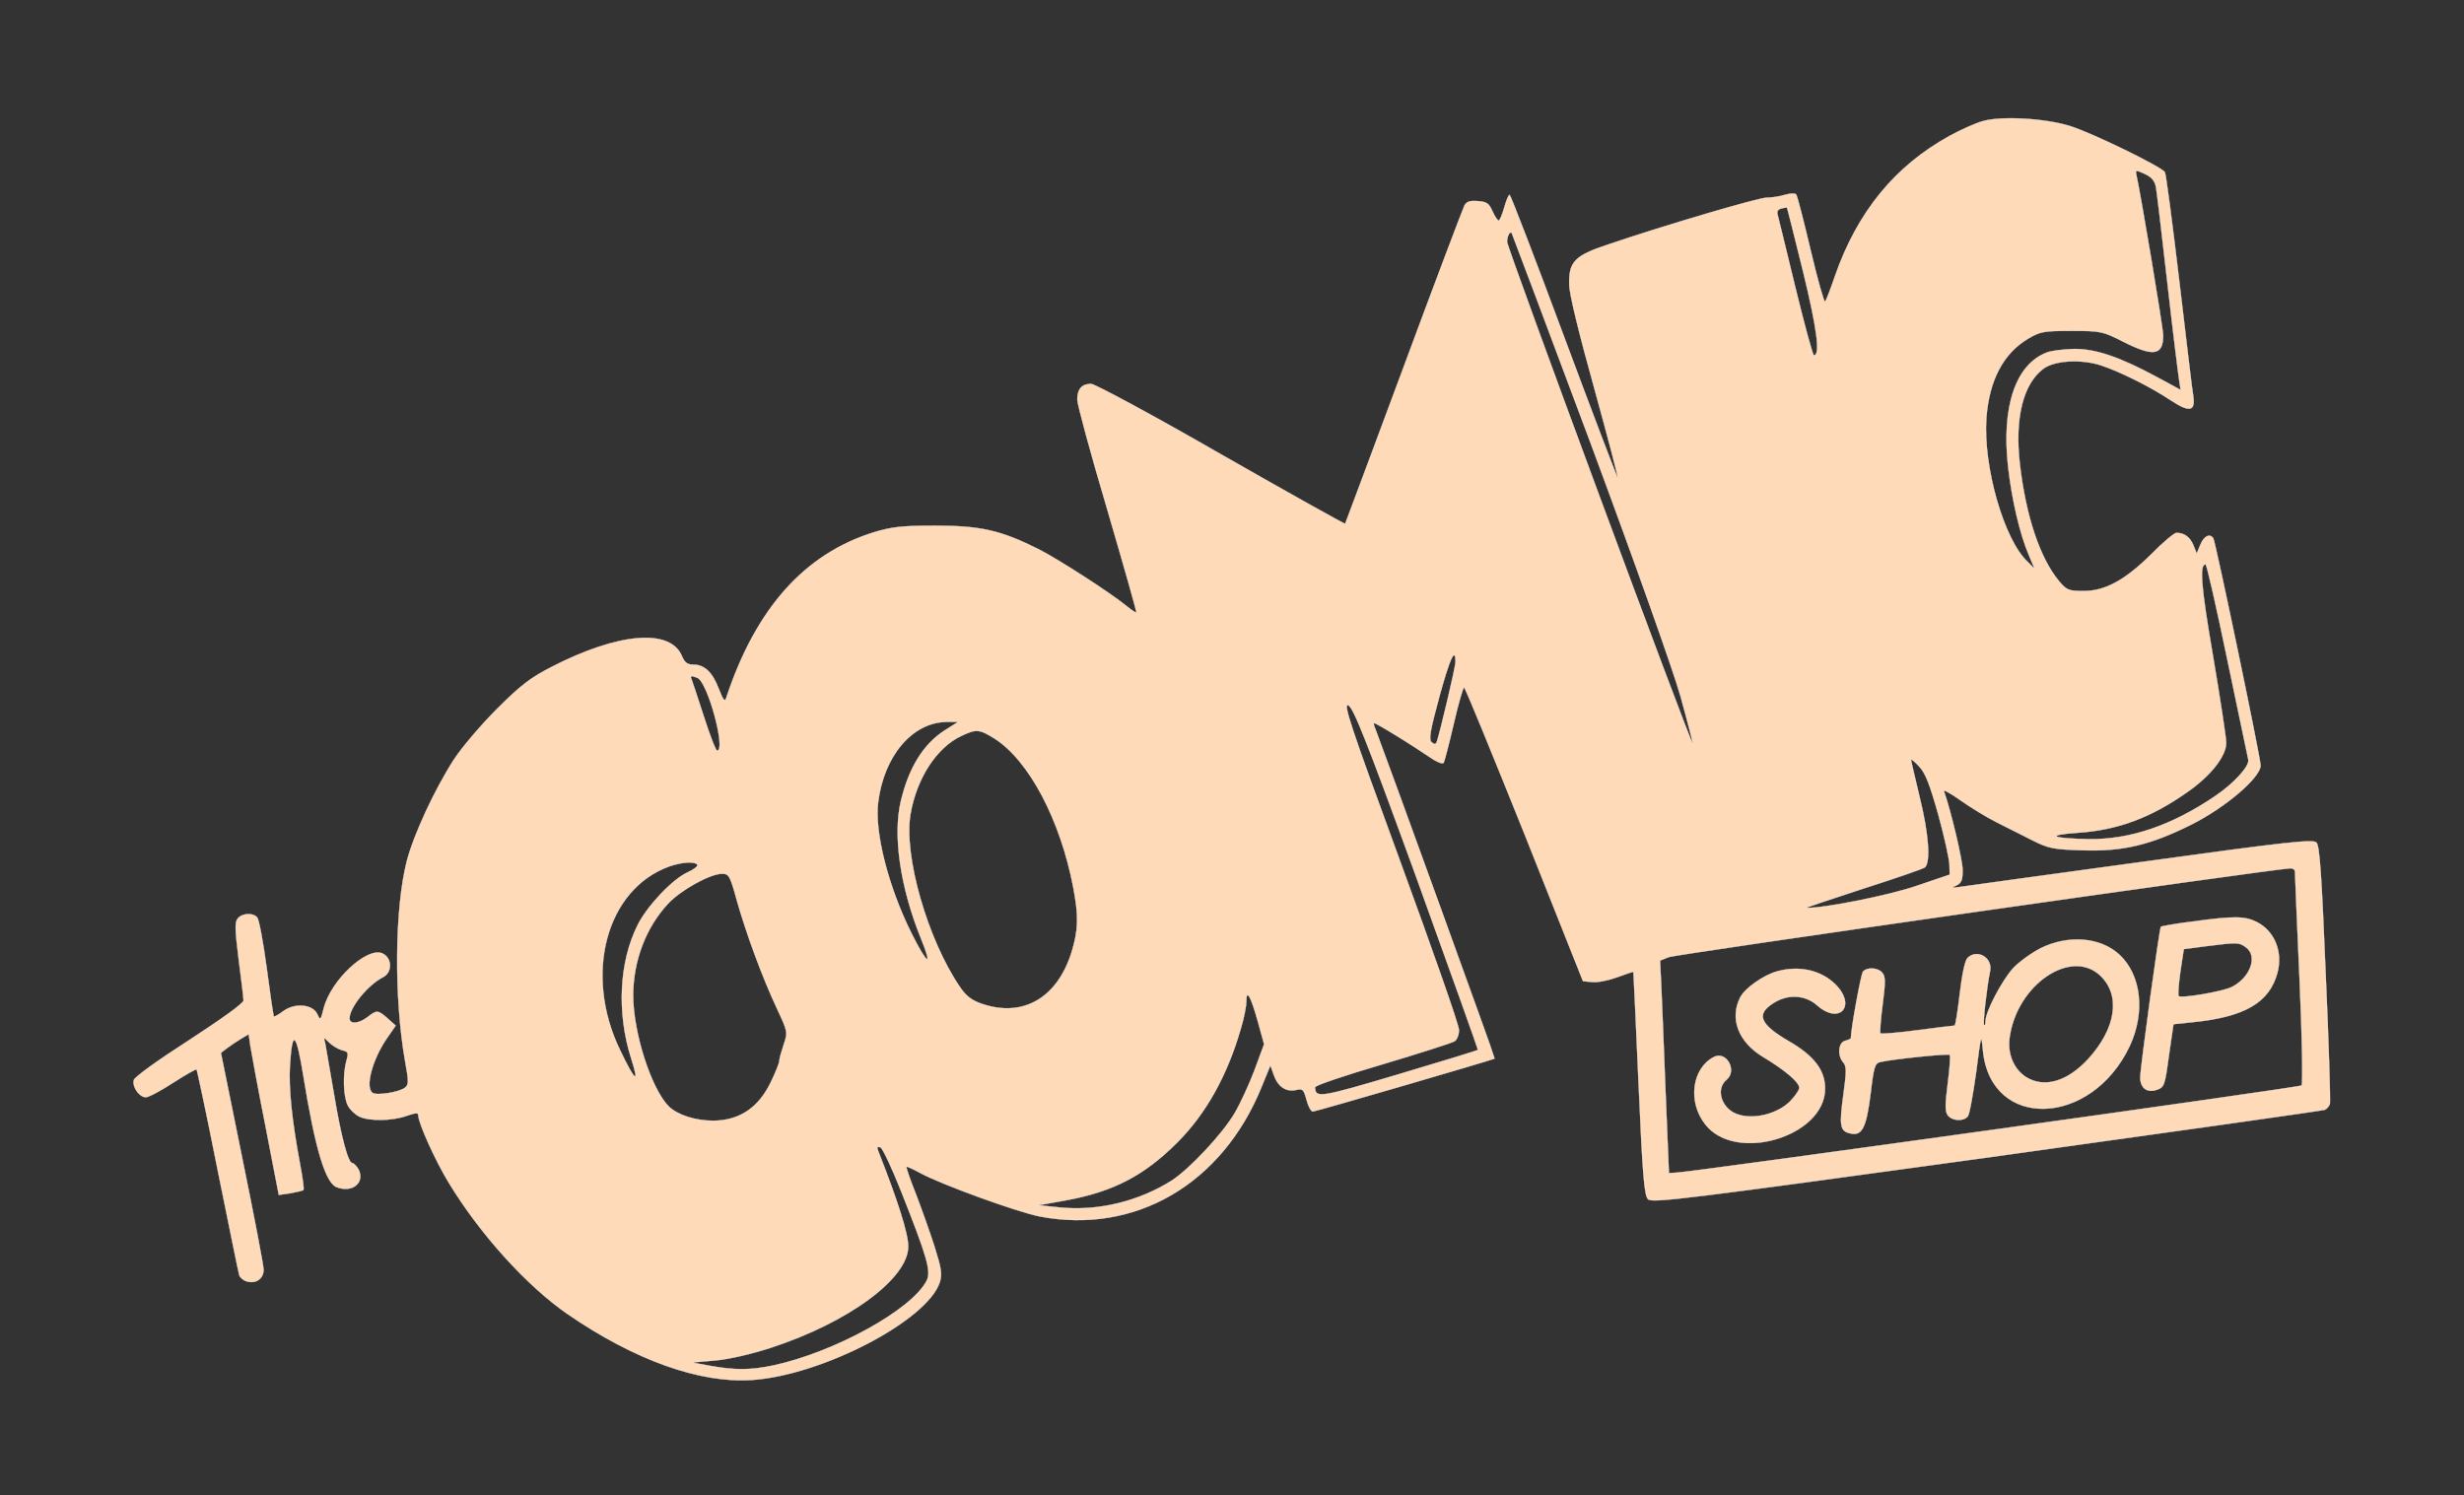 <?xml version="1.0" standalone="no"?>
<!DOCTYPE svg PUBLIC "-//W3C//DTD SVG 20010904//EN"
 "http://www.w3.org/TR/2001/REC-SVG-20010904/DTD/svg10.dtd">
<svg version="1.0" xmlns="http://www.w3.org/2000/svg" 
 width="860pt" height="522pt" viewBox="0 0 860 522"
 preserveAspectRatio="xMidYMid meet">

<rect x="0" y="0" width="860" height="522" fill="#333333" stroke="none"/>

<g transform="translate(0,522) scale(0.1,-0.1)"
fill="#ffdab9" stroke="white">
<path d="M6920 4797 c-25 -7 -77 -30 -115 -51 -191 -105 -323 -266 -401 -491
-15 -44 -30 -83 -34 -88 -3 -4 -26 76 -50 178 -24 102 -47 190 -50 195 -4 6
-18 6 -40 0 -19 -6 -48 -10 -64 -10 -28 0 -352 -95 -555 -164 -115 -38 -136
-60 -134 -139 0 -32 34 -171 87 -361 47 -170 84 -311 82 -313 -1 -2 -86 220
-187 492 -101 272 -187 495 -190 495 -4 0 -12 -20 -19 -45 -7 -25 -16 -45 -19
-45 -4 0 -14 15 -22 33 -12 27 -20 33 -51 35 -28 2 -39 -1 -47 -16 -5 -10
-101 -263 -212 -563 -111 -299 -203 -545 -204 -547 -2 -2 -196 107 -433 242
-236 136 -441 246 -454 246 -32 0 -48 -18 -48 -55 0 -16 47 -190 105 -385 57
-195 103 -356 101 -358 -2 -1 -16 8 -32 21 -57 47 -240 165 -309 200 -132 66
-203 82 -360 82 -118 0 -152 -4 -215 -23 -242 -75 -412 -266 -515 -577 -5 -16
-10 -11 -26 30 -22 58 -50 85 -89 85 -21 0 -30 7 -40 30 -40 97 -222 82 -455
-38 -74 -38 -108 -64 -191 -147 -55 -55 -122 -134 -149 -175 -68 -105 -141
-263 -165 -355 -43 -167 -45 -479 -6 -700 13 -72 13 -81 -1 -92 -19 -15 -97
-28 -112 -18 -28 17 -2 116 49 190 l31 45 -28 25 c-34 30 -38 30 -70 5 -31
-24 -63 -26 -63 -5 0 39 64 117 117 144 33 17 32 67 -2 83 -54 24 -180 -93
-205 -191 -11 -44 -12 -44 -23 -20 -17 34 -79 39 -119 9 -16 -12 -31 -20 -32
-18 -2 1 -13 77 -25 168 -12 90 -27 170 -33 177 -14 18 -53 16 -68 -3 -11 -12
-10 -38 3 -143 9 -70 17 -134 17 -143 0 -10 -74 -63 -189 -138 -109 -70 -191
-129 -194 -140 -6 -24 19 -60 42 -60 10 0 53 23 96 51 42 27 79 48 81 46 2 -2
36 -161 74 -353 39 -191 72 -356 75 -365 3 -9 15 -19 27 -22 32 -9 58 10 58
41 0 15 -34 192 -75 392 l-74 365 21 16 c12 9 34 24 49 33 l27 16 6 -42 c4
-24 27 -150 53 -281 l46 -238 41 6 c22 4 43 9 45 11 3 3 -3 44 -12 92 -28 150
-40 263 -35 344 8 128 22 116 47 -39 41 -253 77 -372 116 -387 55 -21 100 16
76 63 -7 11 -16 21 -21 21 -15 0 -39 89 -65 245 -14 83 -28 160 -30 173 -6 23
-6 23 14 3 11 -11 31 -23 45 -27 22 -5 23 -9 15 -37 -13 -47 -11 -124 5 -156
8 -15 26 -32 41 -39 35 -16 114 -15 164 3 33 11 41 12 41 1 0 -26 60 -159 106
-234 109 -180 273 -361 415 -459 234 -161 462 -242 643 -230 244 16 612 207
656 341 9 29 6 47 -19 127 -17 52 -46 134 -65 183 -20 50 -34 91 -32 93 1 2
23 -8 47 -21 70 -39 337 -136 417 -152 333 -64 636 112 774 449 l32 78 11 -31
c14 -42 42 -62 77 -55 25 6 28 3 38 -34 6 -23 16 -41 22 -41 9 0 620 178 635
185 2 1 -383 1063 -412 1138 -14 35 -14 37 2 28 38 -20 130 -78 177 -110 30
-21 51 -30 55 -23 3 6 19 67 35 136 16 69 32 126 36 126 4 0 98 -231 211 -512
l204 -513 33 -3 c18 -2 57 6 87 17 30 11 55 20 56 18 0 -1 9 -176 18 -390 14
-321 20 -390 33 -403 14 -14 127 0 1181 145 641 89 1173 164 1181 167 7 3 16
13 18 22 2 9 -4 215 -15 457 -14 342 -21 443 -32 454 -12 12 -98 3 -612 -68
-329 -45 -614 -84 -633 -87 -29 -4 -31 -3 -12 5 18 9 22 18 22 54 0 34 -40
204 -65 275 -3 7 23 -7 58 -32 34 -24 91 -59 127 -77 36 -18 92 -46 125 -63
54 -27 71 -31 171 -34 142 -5 239 18 383 90 118 59 241 164 241 206 0 27 -157
779 -165 793 -12 18 -33 8 -45 -22 l-13 -31 -12 30 c-12 28 -32 42 -59 42 -7
0 -47 -33 -87 -74 -93 -92 -163 -130 -239 -129 -49 0 -57 3 -83 34 -67 80
-116 227 -137 407 -19 162 11 282 82 335 39 29 131 34 200 12 67 -22 175 -76
244 -122 65 -43 87 -40 79 14 -4 21 -25 203 -49 404 -24 201 -46 371 -50 378
-12 19 -254 137 -331 161 -87 27 -240 36 -305 17z m605 -231 c3 -17 21 -168
40 -336 19 -168 38 -320 41 -338 l5 -33 -83 45 c-130 70 -212 98 -288 98 -36
-1 -79 -6 -95 -12 -110 -41 -160 -190 -136 -401 13 -114 41 -234 72 -306 l20
-48 -24 24 c-83 77 -156 334 -144 502 10 133 60 226 146 277 42 25 55 27 152
27 103 0 109 -2 180 -38 105 -53 139 -48 139 22 0 27 -78 492 -94 563 -3 15
-1 15 30 1 25 -12 35 -25 39 -47z m-1232 -293 c49 -201 61 -293 38 -293 -4 0
-33 107 -65 238 -31 130 -60 245 -62 254 -3 10 2 18 13 20 10 3 19 4 20 3 1
-1 26 -100 56 -222z m-744 -593 c159 -428 288 -792 316 -889 25 -90 44 -165
43 -166 -6 -5 -648 1730 -648 1751 0 19 10 38 16 31 1 -1 124 -328 273 -727z
m2225 -763 c38 -182 71 -339 73 -348 6 -22 -49 -83 -116 -128 -150 -102 -296
-152 -440 -150 -130 2 -154 14 -41 22 141 9 259 53 387 144 80 56 133 124 133
170 0 19 -21 155 -46 303 -42 244 -48 320 -26 320 4 0 38 -150 76 -333z
m-2694 -8 c0 -18 -53 -241 -65 -278 -4 -10 -9 -10 -18 -2 -11 9 -6 38 27 160
37 135 56 175 56 120z m-2646 -55 c36 -14 101 -254 69 -254 -5 0 -25 53 -46
118 -21 64 -40 123 -43 130 -6 13 -3 15 20 6z m2511 -701 c118 -328 215 -597
213 -598 -2 -2 -126 -40 -277 -85 -276 -82 -290 -84 -291 -45 0 6 106 42 236
80 130 39 244 75 252 81 8 6 15 24 14 40 0 16 -92 279 -204 585 -176 480 -201
555 -182 547 18 -9 61 -116 239 -605z m-1647 518 c-75 -48 -126 -130 -154
-248 -28 -119 -2 -300 70 -478 43 -105 23 -94 -33 18 -81 163 -129 353 -116
456 20 163 120 280 239 281 l40 0 -46 -29z m173 -29 c120 -76 230 -284 275
-520 19 -100 18 -148 -6 -226 -50 -160 -170 -229 -313 -180 -35 12 -55 27 -76
58 -114 167 -198 460 -173 605 22 126 92 232 177 272 53 25 63 24 116 -9z
m3294 -265 c21 -76 38 -154 39 -174 l1 -36 -115 -39 c-95 -33 -326 -79 -385
-77 -5 0 82 29 195 66 113 36 211 70 218 75 21 17 14 117 -18 246 -16 68 -30
126 -30 130 0 4 13 -7 28 -23 22 -23 37 -62 67 -168z m-4331 -176 c3 -4 -12
-16 -34 -26 -52 -23 -141 -117 -174 -183 -65 -128 -74 -307 -23 -467 30 -93
14 -81 -39 30 -128 265 -48 562 173 641 44 15 89 18 97 5z m5576 -23 c0 -7 7
-177 16 -377 9 -199 12 -366 7 -370 -7 -7 -2098 -298 -2178 -304 l-30 -2 -12
290 c-6 160 -13 326 -15 371 l-4 81 30 12 c24 10 2098 306 2169 310 9 1 17 -5
17 -11z m-5438 -102 c33 -116 88 -266 139 -375 39 -83 39 -84 24 -128 -8 -24
-15 -49 -15 -56 0 -7 -13 -40 -29 -73 -43 -90 -109 -135 -201 -136 -63 0 -125
20 -156 50 -61 62 -124 257 -124 387 0 121 44 237 122 321 44 47 146 104 188
104 24 0 28 -6 52 -94z m1818 -421 l22 -80 -34 -92 c-19 -50 -50 -117 -69
-149 -43 -73 -156 -193 -218 -234 -115 -73 -257 -108 -390 -95 l-76 8 95 17
c165 30 273 86 389 202 100 100 175 234 222 398 11 36 19 78 19 94 0 46 15 20
40 -69z m-1245 -593 c92 -232 106 -281 89 -313 -52 -101 -321 -249 -534 -295
-80 -17 -134 -17 -219 -2 l-66 12 80 7 c48 4 126 22 194 44 271 88 481 242
481 354 0 46 -37 161 -105 334 -5 13 -3 16 8 12 8 -4 40 -72 72 -153z"/>
<path d="M7650 2003 c-57 -7 -106 -16 -108 -18 -5 -5 -72 -493 -72 -526 0 -37
24 -55 58 -43 26 9 28 15 42 119 l16 110 67 7 c181 18 268 68 296 173 19 73
-10 144 -71 176 -43 22 -81 22 -228 2z m188 -89 c43 -30 18 -105 -48 -139 -31
-16 -177 -41 -186 -32 -3 3 0 41 6 85 l12 79 76 10 c112 14 116 14 140 -3z"/>
<path d="M7122 1910 c-33 -17 -77 -49 -97 -71 -39 -44 -95 -151 -95 -183 0
-11 -2 -17 -5 -14 -5 5 9 129 21 189 9 47 -46 78 -79 45 -9 -9 -19 -58 -27
-125 -7 -61 -15 -111 -18 -111 -4 0 -62 -7 -130 -16 -68 -9 -126 -14 -129 -11
-2 3 1 48 8 101 10 77 10 98 -1 110 -15 19 -54 21 -68 4 -7 -10 -42 -200 -42
-232 0 -2 -9 -6 -20 -9 -24 -6 -28 -52 -6 -76 11 -14 11 -31 0 -111 -15 -110
-12 -128 23 -136 42 -11 57 19 72 139 11 94 15 106 34 110 42 10 237 30 242
25 3 -3 0 -48 -7 -101 -10 -78 -9 -98 1 -111 16 -19 54 -21 69 -3 6 6 18 75
29 152 18 139 18 139 24 78 27 -279 378 -268 512 15 55 117 41 248 -35 319
-66 62 -179 71 -276 23z m209 -96 c72 -69 55 -184 -44 -292 -72 -77 -151 -101
-215 -62 -43 27 -66 81 -58 138 25 185 215 314 317 216z"/>
<path d="M6201 1829 c-48 -14 -110 -58 -127 -90 -38 -74 -7 -156 79 -208 77
-46 127 -89 127 -108 0 -8 -15 -30 -33 -48 -43 -43 -126 -64 -181 -45 -57 18
-80 88 -40 121 39 32 -1 103 -45 79 -76 -40 -91 -157 -29 -235 106 -136 418
-42 418 125 0 64 -38 114 -124 164 -105 61 -119 96 -54 136 50 31 110 27 151
-10 78 -68 137 -1 64 73 -51 51 -128 68 -206 46z"/>
</g>
</svg>

